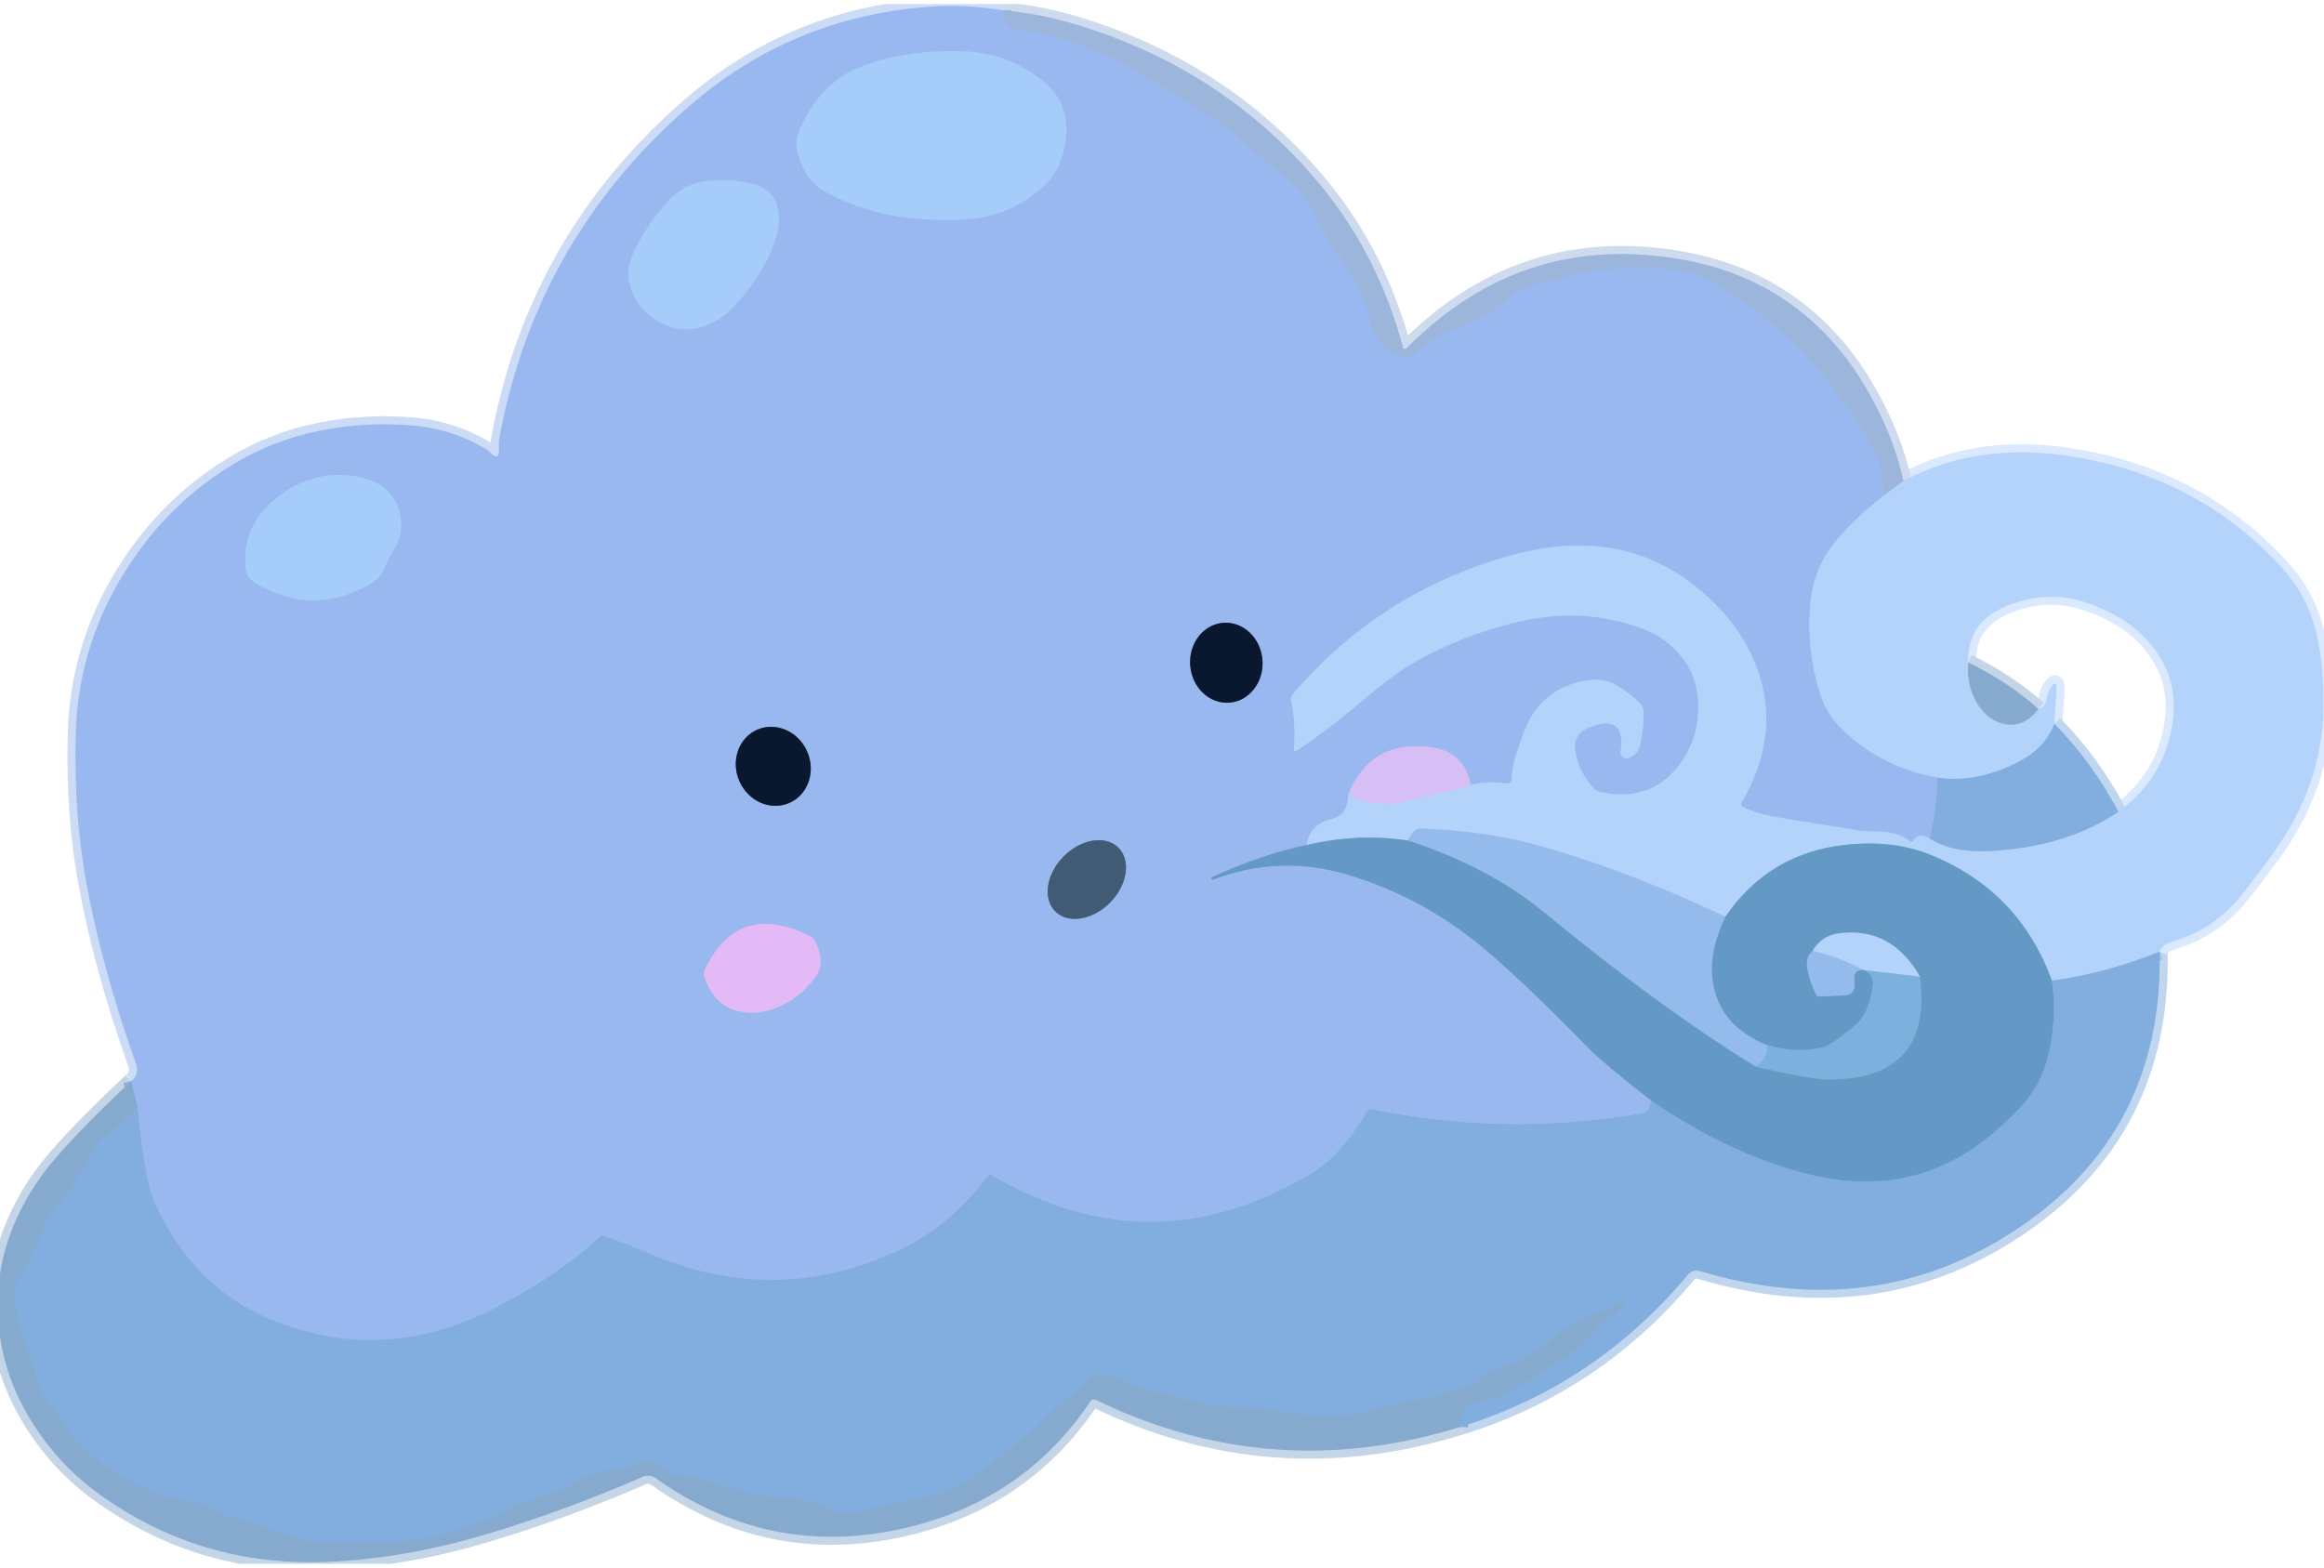 <svg width="289" height="195" viewBox="0 0 289 195" fill="none" xmlns="http://www.w3.org/2000/svg">
<g clip-path="url(#clip0_39_296)">
<path d="M16.321 134.443C10.683 139.758 6.939 143.722 5.088 146.333C0.672 152.548 -1.024 159.181 2.81804e-05 166.234C0.553 170.028 1.922 173.645 4.107 177.085C6.297 180.521 9 183.406 12.214 185.74C20.255 191.57 29.25 194.422 39.198 194.295C42.59 194.25 46.235 193.901 50.134 193.25C53.526 192.684 57.095 191.838 60.842 190.711C67.139 188.816 73.502 186.472 79.931 183.678C80.191 183.565 80.475 183.521 80.757 183.55C81.038 183.58 81.307 183.681 81.536 183.845C91.433 190.863 102.24 192.813 113.957 189.695C123.139 187.25 130.359 182.107 135.617 174.266C135.684 174.166 135.785 174.094 135.903 174.063C136.021 174.032 136.146 174.045 136.256 174.1C150.828 181.183 165.924 182.312 181.545 177.487" stroke="#C3D5E7" stroke-width="2"/>
<path d="M181.545 177.487C192.781 174.042 202.239 167.719 209.92 158.519C210.091 158.313 210.32 158.161 210.577 158.083C210.834 158.004 211.108 158.003 211.366 158.079C225.745 162.399 238.78 160.737 250.472 153.093C262.848 145.01 268.876 133.435 268.557 118.37" stroke="#C0D6EF" stroke-width="2"/>
<path d="M268.557 118.37C268.755 117.799 269.313 117.375 270.23 117.097C273.495 116.107 276.218 114.321 278.398 111.739C279.28 110.693 280.675 108.867 282.581 106.26C286.891 100.369 289.013 93.989 288.947 87.118C288.916 83.677 288.589 80.76 287.966 78.365C287.185 75.374 285.74 72.737 283.631 70.453C276.71 62.971 268.042 58.409 257.628 56.767C249.775 55.529 242.803 56.545 236.714 59.814" stroke="#DAE9FD" stroke-width="2"/>
<path d="M236.714 59.814C235.898 56.126 234.425 52.41 232.295 48.666C229.157 43.16 225.035 38.956 219.929 36.056C215.797 33.712 210.975 32.285 205.464 31.775C193.742 30.684 183.54 34.548 174.86 43.369C174.678 43.556 174.556 43.529 174.495 43.286C172.452 35.683 169.093 29.014 164.418 23.28C156.803 13.949 147.073 7.351 135.229 3.486C131.553 2.283 128.052 1.551 124.726 1.288" stroke="#CEDAED" stroke-width="2"/>
<path d="M124.726 1.288C121.578 0.752 118.409 0.611 115.22 0.864C104.05 1.748 94.257 5.822 85.841 13.087C73.069 24.121 65.149 37.936 62.082 54.532C62.026 54.835 62.011 55.189 62.036 55.593C62.122 56.81 61.823 57.091 61.139 56.434C60.824 56.131 60.561 55.916 60.348 55.79C57.625 54.214 54.811 53.276 51.906 52.978C47.875 52.564 43.857 52.754 39.852 53.547C35.892 54.33 32.203 55.772 28.786 57.874C23.082 61.37 18.471 66.096 14.952 72.052C11.428 78.019 9.583 84.481 9.415 91.437C9.263 97.975 9.689 104.022 10.693 109.579C11.991 116.723 14.052 124.268 16.876 132.215C17.206 133.145 17.021 133.888 16.321 134.443" stroke="#CCDCF7" stroke-width="2"/>
<path d="M124.726 1.288C124.802 2.778 125.492 3.589 126.795 3.721C127.779 3.817 128.296 3.87 128.346 3.88C133.949 5.113 139.128 7.262 143.884 10.329C144.482 10.718 146.513 11.986 149.976 14.133C152.029 15.411 153.936 16.881 155.695 18.544C156.44 19.246 157.731 20.327 159.566 21.787C161.259 23.136 162.497 24.644 163.277 26.311C164.16 28.206 165.217 29.997 166.449 31.684C167.975 33.77 169.177 36.024 170.054 38.444C170.064 38.474 170.188 39.085 170.426 40.278C170.619 41.232 171.182 42.167 172.115 43.081C173.098 44.036 174.115 44.466 175.164 44.37C175.385 44.35 175.617 44.235 175.819 44.044C177.446 42.533 179.314 41.414 181.424 40.687C183.746 39.883 185.809 38.661 187.614 37.019C188.481 36.226 189.556 35.683 190.839 35.39C192.603 34.98 193.511 34.768 193.562 34.753C198.206 33.404 202.962 32.992 207.829 33.518C209.771 33.725 211.492 34.261 212.993 35.124C219.817 39.03 225.438 44.261 229.854 50.819C231.705 53.567 232.767 55.222 233.041 55.782C233.908 57.586 234.273 59.564 234.136 61.716" stroke="#9BB7E5" stroke-width="2"/>
<path d="M234.136 61.716C231.499 63.828 229.491 65.763 228.112 67.521C226.348 69.759 225.347 72.3 225.108 75.144C224.789 78.954 225.194 82.642 226.325 86.208C226.883 87.977 227.806 89.48 229.093 90.717C232.343 93.855 236.278 95.853 240.897 96.712" stroke="#A7C6F5" stroke-width="2"/>
<path d="M240.897 96.712C240.922 99.278 240.605 101.804 239.946 104.29" stroke="#8DB3E7" stroke-width="2"/>
<path d="M239.946 104.29C239.069 103.724 238.412 103.795 237.976 104.502C237.952 104.542 237.92 104.577 237.882 104.605C237.845 104.632 237.803 104.652 237.758 104.663C237.714 104.674 237.669 104.675 237.625 104.667C237.581 104.659 237.54 104.641 237.505 104.616C236.521 103.913 235.434 103.532 234.242 103.471C232.28 103.375 231.271 103.322 231.215 103.312C227.854 102.762 224.49 102.213 221.123 101.668C219.348 101.38 217.876 100.935 216.704 100.334C216.661 100.311 216.623 100.28 216.592 100.242C216.561 100.204 216.538 100.16 216.525 100.113C216.511 100.065 216.508 100.016 216.514 99.966C216.52 99.917 216.535 99.87 216.56 99.826C219.531 94.774 220.352 89.77 219.024 84.814C217.838 80.383 215.196 76.488 211.099 73.129C204.635 67.834 196.741 66.528 187.417 69.211C176.754 72.277 167.853 78.011 160.714 86.413C160.639 86.5 160.585 86.605 160.558 86.719C160.53 86.834 160.529 86.954 160.555 87.072C160.97 89.058 161.087 91.041 160.905 93.021C160.869 93.435 161.024 93.524 161.368 93.286C163.914 91.569 166.355 89.72 168.692 87.739C171.734 85.163 174.034 83.427 175.59 82.533C179.555 80.26 183.784 78.565 188.276 77.448C193.929 76.044 199.286 76.301 204.346 78.221C206.343 78.979 207.986 80.204 209.274 81.896C210.476 83.468 211.112 85.314 211.183 87.436C211.295 90.75 210.283 93.584 208.148 95.939C205.847 98.475 202.772 99.324 198.923 98.485C198.67 98.43 198.443 98.307 198.269 98.129C197.017 96.835 196.226 95.297 195.896 93.514C195.623 92.033 196.221 91.01 197.691 90.445C200.738 89.272 202.021 90.296 201.539 93.514C201.521 93.633 201.534 93.756 201.577 93.869C201.62 93.982 201.692 94.082 201.786 94.16C201.88 94.238 201.993 94.29 202.114 94.312C202.234 94.334 202.359 94.326 202.475 94.287C203.301 93.999 203.801 93.438 203.973 92.604C204.252 91.286 204.391 89.939 204.391 88.565C204.391 88.355 204.349 88.147 204.266 87.954C204.184 87.761 204.064 87.588 203.912 87.444C202.944 86.509 201.955 85.759 200.946 85.193C199.882 84.597 198.708 84.402 197.425 84.609C193.323 85.276 190.621 87.608 189.318 91.604C189.252 91.801 188.991 92.556 188.534 93.87C188.19 94.87 188.01 95.878 187.995 96.894C187.994 96.971 187.977 97.047 187.945 97.117C187.913 97.187 187.866 97.25 187.808 97.3C187.75 97.351 187.681 97.389 187.607 97.412C187.533 97.434 187.455 97.441 187.378 97.432C185.533 97.214 184.042 97.29 182.907 97.659" stroke="#A7C6F5" stroke-width="2"/>
<path d="M182.907 97.659C182.354 94.875 180.706 93.301 177.963 92.938C172.934 92.276 169.501 94.239 167.666 98.826" stroke="#B8BCF3" stroke-width="2"/>
<path d="M167.666 98.826C167.661 100.498 166.974 101.509 165.605 101.857C163.759 102.327 162.717 103.411 162.479 105.108" stroke="#A7C6F5" stroke-width="2"/>
<path d="M162.479 105.108C158.844 105.856 154.99 107.157 150.919 109.011C150.706 109.107 150.607 109.198 150.622 109.284C150.626 109.309 150.639 109.33 150.661 109.348C150.682 109.365 150.711 109.377 150.746 109.384C150.781 109.39 150.821 109.391 150.862 109.385C150.904 109.38 150.947 109.368 150.987 109.352C156.483 107.281 162.058 107.104 167.711 108.822C173.476 110.57 178.716 113.316 183.431 117.059C186.747 119.696 191.374 124.054 197.311 130.131C198.67 131.526 201.357 133.784 205.373 136.906" stroke="#7EA9DA" stroke-width="2"/>
<path d="M205.373 136.906C205.302 137.376 205.122 137.79 204.833 138.149C204.695 138.32 204.473 138.441 204.209 138.49C192.963 140.435 181.756 140.266 170.586 137.982C170.478 137.958 170.365 137.97 170.263 138.015C170.162 138.06 170.078 138.136 170.023 138.232C167.904 141.87 165.592 144.444 163.087 145.955C149.864 153.907 136.618 153.987 123.35 146.197C123.258 146.143 123.15 146.124 123.048 146.143C122.945 146.163 122.855 146.22 122.795 146.303C119.732 150.466 115.988 153.571 111.562 155.617C101.376 160.32 91.038 160.391 80.547 155.829C78.773 155.056 76.968 154.361 75.132 153.745C75.025 153.708 74.909 153.702 74.796 153.728C74.684 153.753 74.579 153.809 74.494 153.889C71.462 156.824 67.291 159.689 61.983 162.482C52.385 167.535 42.83 168.025 33.319 163.953C26.885 161.194 22.131 156.268 19.059 149.175C18.339 147.508 17.68 143.671 17.081 137.664" stroke="#8DB3E7" stroke-width="2"/>
<path d="M17.081 137.664L16.321 134.443" stroke="#90B1DF" stroke-width="2"/>
<path d="M268.557 118.37C264.1 120.164 259.634 121.363 255.157 121.97" stroke="#9BC0ED" stroke-width="2"/>
<path d="M255.157 121.97C252.485 114.588 247.508 109.392 240.227 106.381C237.074 105.073 233.494 104.638 229.489 105.078C223.136 105.77 218.162 108.748 214.567 114.012" stroke="#8CB6E0" stroke-width="2"/>
<path d="M214.567 114.013C206.009 109.986 197.975 106.96 190.466 104.934C186.522 103.873 181.926 103.247 176.678 103.055C176.414 103.045 176.169 103.123 175.993 103.274C175.623 103.608 175.329 104.03 175.111 104.54" stroke="#A5C7F4" stroke-width="2"/>
<path d="M175.111 104.54C170.949 103.909 166.738 104.098 162.479 105.108" stroke="#8CB6E0" stroke-width="2"/>
<path d="M167.666 98.826C169.917 99.993 172.224 100.281 174.586 99.69C176.544 99.195 177.55 98.942 177.606 98.932C179.396 98.594 181.162 98.169 182.907 97.659" stroke="#C6C9F9" stroke-width="2"/>
<path d="M239.946 104.29C241.868 105.492 244.403 106.008 247.551 105.836C253.823 105.492 259.119 103.866 263.439 100.956" stroke="#9BC0ED" stroke-width="2"/>
<path d="M263.439 100.955C267.201 98.217 269.434 94.6 270.139 90.103C270.646 86.88 270.073 83.993 268.42 81.442C267.244 79.633 265.733 78.16 263.887 77.024C262.037 75.887 260.136 75.079 258.183 74.599C255.349 73.901 252.454 74.162 249.498 75.379C246.253 76.718 244.671 79.052 244.753 82.381" stroke="#DAE9FD" stroke-width="2"/>
<path d="M244.753 82.381C244.606 84.453 245.044 86.246 246.068 87.762C246.93 89.04 248.013 89.803 249.316 90.05C250.913 90.349 252.302 89.722 253.483 88.171" stroke="#9DBFE5" stroke-width="2"/>
<path d="M253.483 88.171C253.762 88.096 253.99 87.964 254.168 87.777C254.3 87.636 254.396 87.403 254.457 87.08C254.568 86.459 254.733 85.974 254.951 85.625C255.545 84.691 255.806 84.771 255.735 85.868L255.468 90.005" stroke="#DAE9FD" stroke-width="2"/>
<path d="M255.468 90.005C254.718 92.041 253.205 93.64 250.928 94.802C247.485 96.56 244.142 97.197 240.897 96.712" stroke="#9BC0ED" stroke-width="2"/>
<path d="M218.294 132.655C222.867 133.721 225.902 134.254 227.397 134.254C236.052 134.259 239.837 130.003 238.752 121.485" stroke="#70A5D1" stroke-width="2"/>
<path d="M238.752 121.485C236.369 117.281 232.967 115.488 228.546 116.104C227.217 116.291 226.173 117.011 225.412 118.264" stroke="#8CB6E0" stroke-width="2"/>
<path d="M225.412 118.264C224.809 118.795 224.583 119.515 224.736 120.424C224.883 121.313 225.23 122.384 225.777 123.637C225.818 123.73 225.891 123.809 225.986 123.862C226.082 123.915 226.195 123.939 226.31 123.933L229.443 123.789C230.361 123.743 230.741 123.112 230.584 121.894C230.478 121.086 230.81 120.649 231.58 120.583" stroke="#7CAAD8" stroke-width="2"/>
<path d="M231.58 120.583L231.77 120.644" stroke="#8CB6E0" stroke-width="2"/>
<path d="M231.77 120.644C232.627 121.012 233.008 121.634 232.911 122.508C232.805 123.478 232.554 124.46 232.158 125.456C231.819 126.315 231.225 127.093 230.379 127.79C228.538 129.305 227.291 130.134 226.637 130.275C224.269 130.791 221.924 130.674 219.602 129.927" stroke="#70A5D1" stroke-width="2"/>
<path d="M255.157 121.97C255.557 124.455 255.494 127.161 254.966 130.086C254.546 132.43 253.707 134.484 252.449 136.247C251.516 137.55 249.995 139.101 247.886 140.9C241.411 146.417 233.9 148.165 225.352 146.144C218.73 144.578 212.07 141.499 205.373 136.906" stroke="#72A3D2" stroke-width="2"/>
<path d="M181.545 177.487C181.586 175.689 182.405 174.633 184.002 174.319C185.416 174.047 186.296 173.827 186.641 173.66C188.015 173.008 189.331 172.256 190.588 171.402C190.907 171.185 192.177 170.374 194.398 168.969C195.858 168.045 197.098 166.956 198.117 165.703C198.908 164.733 199.75 164.006 200.642 163.521C200.845 163.415 201.015 163.293 201.152 163.157C202.896 161.469 202.721 161.237 200.627 162.46C200.439 162.571 200.252 162.664 200.064 162.74C196.652 164.15 194.687 165.089 194.17 165.559C192.791 166.827 191.305 167.949 189.713 168.924C189.272 169.202 188.352 169.548 186.953 169.962C185.979 170.255 185.089 170.745 184.283 171.432C183.903 171.761 182.881 172.235 181.218 172.857C180.29 173.2 179.205 173.493 177.963 173.736C175.6 174.196 173.253 174.729 170.921 175.335C167.534 176.219 164.114 176.355 160.661 175.744C158.577 175.375 155.87 175.1 152.539 174.918C150.84 174.822 149.187 174.554 147.58 174.115C145.958 173.675 144.33 173.256 142.698 172.857C142.074 172.705 141.075 172.329 139.701 171.728C138.702 171.298 137.653 171.023 136.553 170.902C136.438 170.89 136.321 170.903 136.209 170.941C136.098 170.979 135.995 171.04 135.906 171.121C134.943 172.036 133.962 172.925 132.963 173.789C132.943 173.804 132.461 174.145 131.518 174.812C130.889 175.262 130.195 175.936 129.434 176.835C128.445 178.002 125.467 180.402 120.498 184.035C118.982 185.141 117.111 185.896 114.885 186.3C112.279 186.77 110.659 187.086 110.025 187.248C108.413 187.647 106.786 187.98 105.143 188.248C105.035 188.267 104.855 188.242 104.621 188.175C104.388 188.109 104.109 188.003 103.812 187.869C101.601 186.874 99.31 186.308 96.937 186.172C95.04 186.061 93.57 185.851 92.526 185.543C90.538 184.967 88.558 184.36 86.586 183.724C86.236 183.608 85.795 183.56 85.263 183.58C84.791 183.6 84.332 183.552 83.886 183.436C83.638 183.375 83.077 183.032 82.205 182.405C81.095 181.617 79.832 181.653 78.418 182.511C78.032 182.748 77.581 182.862 77.125 182.837C75.3 182.741 73.769 183.055 72.531 183.777C71.005 184.676 70.225 185.133 70.189 185.149C68.45 185.866 66.66 186.429 64.82 186.839C64.617 186.884 64.406 187.003 64.188 187.195C63.758 187.569 63.022 187.983 61.983 188.438C56.482 190.847 51.092 191.971 45.814 191.81C45.632 191.805 44.116 191.827 41.266 191.878C39.705 191.903 38.184 191.673 36.703 191.188C34.082 190.324 32.741 189.885 32.68 189.87C29.846 189.137 27.937 188.485 26.953 187.915C25.883 187.298 24.187 186.778 21.865 186.354C19.072 185.843 15.804 184.232 12.062 181.519C10.328 180.256 8.929 178.717 7.864 176.904C7.58 176.419 7.004 175.643 6.137 174.577C5.524 173.824 5.078 172.935 4.799 171.91C4.322 170.141 3.562 167.994 2.517 165.468C2.046 164.326 1.851 162.528 1.932 160.073C1.942 159.824 2.018 159.581 2.152 159.368C3.278 157.584 4.208 155.713 4.943 153.752C5.41 152.505 6.023 151.396 6.784 150.426C8.523 148.218 10.057 145.874 11.385 143.393C11.877 142.479 12.551 141.691 13.408 141.029C14.721 140.003 15.946 138.882 17.081 137.664" stroke="#84ACD7" stroke-width="2"/>
<path d="M236.714 59.814L234.136 61.716" stroke="#A8C4EB" stroke-width="2"/>
<path d="M214.567 114.013C213.264 116.761 212.724 119.277 212.947 121.561C213.323 125.43 215.541 128.219 219.602 129.927" stroke="#7CAAD8" stroke-width="2"/>
<path d="M219.602 129.927C219.972 130.861 219.536 131.771 218.294 132.655" stroke="#89B6E5" stroke-width="2"/>
<path d="M218.294 132.655C210.349 127.759 201.58 121.361 191.987 113.459C187.434 109.711 181.809 106.738 175.111 104.54" stroke="#7CAAD8" stroke-width="2"/>
<path d="M263.439 100.955C261.243 96.833 258.587 93.183 255.468 90.005" stroke="#C0D6EF" stroke-width="2"/>
<path d="M253.483 88.171C250.994 85.938 248.084 84.008 244.753 82.381" stroke="#C3D5E7" stroke-width="2"/>
<path d="M238.752 121.485L231.77 120.644" stroke="#99C2EC" stroke-width="2"/>
<path d="M231.58 120.583C229.643 119.547 227.588 118.774 225.412 118.264" stroke="#A5C7F4" stroke-width="2"/>
<path d="M126.825 8.192C124.671 7.045 122.196 6.439 119.403 6.373C114.87 6.272 110.819 6.891 107.249 8.23C103.563 9.619 100.886 12.453 99.218 16.732C99.025 17.223 98.972 17.758 99.066 18.278C99.264 19.41 99.659 20.504 100.253 21.559C100.78 22.499 101.591 23.27 102.686 23.871C105.901 25.624 109.31 26.692 112.915 27.076C116.277 27.43 119.078 27.458 121.319 27.16C124.26 26.766 126.899 25.596 129.236 23.651C130.271 22.797 131.029 21.875 131.51 20.885C132.027 19.819 132.365 18.645 132.522 17.361C132.801 15.078 132.357 13.163 131.191 11.617C130.258 10.389 128.803 9.248 126.825 8.192Z" stroke="#A0C2F4" stroke-width="2"/>
<path d="M93.514 22.848C91.598 22.393 89.638 22.295 87.635 22.552C85.876 22.775 84.312 23.649 82.943 25.174C81.026 27.317 79.584 29.537 78.616 31.836C78.073 33.119 77.99 34.354 78.365 35.541C79.08 37.845 80.517 39.454 82.677 40.369C84.259 41.045 85.818 41.136 87.354 40.641C88.875 40.156 90.257 39.232 91.499 37.868C93.902 35.241 95.55 32.525 96.442 29.721C97.031 27.877 97.005 26.271 96.366 24.902C95.88 23.866 94.929 23.181 93.514 22.848Z" stroke="#A0C2F4" stroke-width="2"/>
<path d="M44.597 59.314C40.972 58.596 37.621 59.43 34.543 61.815C31.511 64.159 30.185 67.129 30.566 70.727C30.601 71.071 30.716 71.402 30.902 71.695C31.088 71.988 31.34 72.235 31.638 72.416C36.444 75.362 41.276 75.415 46.134 72.576C46.909 72.121 47.469 71.479 47.814 70.651C48.093 69.969 48.473 69.226 48.955 68.423C49.477 67.564 49.774 66.809 49.845 66.157C50.048 64.318 49.617 62.752 48.552 61.458C47.655 60.377 46.336 59.662 44.597 59.314Z" stroke="#A0C2F4" stroke-width="2"/>
<path d="M152.884 87.391C153.474 87.346 154.047 87.173 154.573 86.882C155.098 86.591 155.565 86.187 155.946 85.694C156.327 85.201 156.616 84.629 156.795 84.009C156.974 83.389 157.04 82.735 156.99 82.083C156.888 80.766 156.318 79.54 155.404 78.674C154.49 77.807 153.308 77.372 152.117 77.463C151.528 77.508 150.954 77.681 150.429 77.973C149.903 78.264 149.437 78.668 149.055 79.16C148.674 79.653 148.386 80.226 148.207 80.846C148.028 81.465 147.961 82.12 148.012 82.771C148.113 84.088 148.684 85.314 149.598 86.181C150.511 87.047 151.694 87.483 152.884 87.391Z" stroke="#52688F" stroke-width="2"/>
<path d="M98.11 99.886C99.234 99.411 100.106 98.473 100.534 97.279C100.963 96.085 100.913 94.732 100.396 93.518C100.14 92.917 99.777 92.369 99.328 91.903C98.879 91.438 98.352 91.066 97.778 90.807C97.203 90.549 96.593 90.409 95.981 90.396C95.369 90.384 94.768 90.498 94.212 90.734C93.088 91.209 92.216 92.147 91.788 93.341C91.359 94.535 91.409 95.888 91.925 97.101C92.181 97.702 92.545 98.251 92.994 98.716C93.443 99.181 93.97 99.554 94.544 99.812C95.119 100.071 95.729 100.21 96.341 100.223C96.953 100.236 97.554 100.121 98.11 99.886Z" stroke="#52688F" stroke-width="2"/>
<path d="M131.256 113.383C132.031 114.134 133.185 114.434 134.464 114.216C135.743 113.998 137.042 113.281 138.076 112.222C139.109 111.163 139.792 109.849 139.975 108.569C140.158 107.289 139.825 106.148 139.05 105.397C138.275 104.646 137.121 104.346 135.842 104.564C134.563 104.782 133.264 105.499 132.231 106.558C131.197 107.617 130.514 108.931 130.331 110.211C130.148 111.491 130.481 112.632 131.256 113.383Z" stroke="#6E8AB2" stroke-width="2"/>
<path d="M101.006 116.589C94.891 113.391 90.429 114.745 87.62 120.651C87.513 120.871 87.494 121.123 87.567 121.356C88.368 123.948 89.927 125.443 92.244 125.842C93.882 126.12 95.56 125.842 97.279 125.009C98.881 124.236 100.235 123.099 101.34 121.598C102.025 120.669 102.215 119.646 101.911 118.529C101.775 118.027 101.615 117.572 101.453 117.225C101.291 116.878 101.135 116.656 101.006 116.589Z" stroke="#BEB9F2" stroke-width="2"/>
<path d="M124.726 1.288C124.802 2.778 125.492 3.589 126.795 3.721C127.779 3.817 128.296 3.87 128.346 3.88C133.949 5.112 139.128 7.262 143.884 10.329C144.482 10.718 146.513 11.986 149.976 14.133C152.029 15.411 153.936 16.881 155.695 18.543C156.44 19.246 157.731 20.327 159.566 21.787C161.259 23.136 162.497 24.644 163.277 26.311C164.16 28.206 165.217 29.997 166.449 31.684C167.975 33.77 169.177 36.024 170.054 38.444C170.064 38.474 170.188 39.085 170.426 40.278C170.619 41.232 171.182 42.167 172.115 43.081C173.098 44.036 174.115 44.466 175.164 44.37C175.385 44.35 175.617 44.235 175.818 44.044C177.446 42.533 179.314 41.414 181.424 40.687C183.746 39.883 185.809 38.661 187.614 37.019C188.481 36.226 189.556 35.683 190.839 35.39C192.603 34.98 193.511 34.768 193.562 34.753C198.206 33.404 202.962 32.992 207.829 33.518C209.771 33.725 211.492 34.26 212.993 35.124C219.817 39.03 225.438 44.261 229.854 50.819C231.704 53.567 232.767 55.221 233.04 55.782C233.907 57.586 234.273 59.564 234.136 61.716C231.499 63.828 229.491 65.763 228.112 67.521C226.348 69.759 225.346 72.3 225.108 75.144C224.789 78.954 225.194 82.642 226.325 86.209C226.883 87.977 227.806 89.48 229.093 90.718C232.343 93.855 236.278 95.853 240.897 96.712C240.922 99.278 240.605 101.804 239.946 104.29C239.069 103.724 238.412 103.795 237.976 104.502C237.952 104.542 237.92 104.577 237.882 104.605C237.845 104.632 237.803 104.652 237.758 104.663C237.714 104.674 237.669 104.675 237.625 104.667C237.581 104.659 237.54 104.641 237.505 104.616C236.521 103.913 235.434 103.532 234.242 103.471C232.28 103.375 231.271 103.322 231.215 103.312C227.854 102.762 224.49 102.213 221.123 101.668C219.348 101.38 217.876 100.935 216.704 100.334C216.661 100.311 216.623 100.28 216.592 100.242C216.561 100.204 216.538 100.16 216.525 100.113C216.511 100.066 216.508 100.016 216.514 99.967C216.52 99.917 216.535 99.87 216.56 99.826C219.531 94.774 220.352 89.77 219.024 84.814C217.838 80.383 215.196 76.488 211.099 73.129C204.635 67.834 196.741 66.528 187.416 69.211C176.754 72.277 167.853 78.011 160.714 86.413C160.639 86.5 160.585 86.605 160.558 86.719C160.53 86.834 160.529 86.955 160.555 87.072C160.97 89.058 161.087 91.041 160.905 93.021C160.869 93.436 161.024 93.524 161.368 93.286C163.914 91.569 166.355 89.72 168.692 87.739C171.734 85.163 174.034 83.427 175.59 82.533C179.555 80.26 183.784 78.565 188.276 77.448C193.929 76.044 199.286 76.301 204.346 78.221C206.343 78.979 207.986 80.204 209.274 81.897C210.476 83.468 211.112 85.314 211.183 87.436C211.294 90.75 210.283 93.585 208.148 95.939C205.847 98.475 202.771 99.324 198.923 98.485C198.67 98.431 198.443 98.307 198.269 98.129C197.017 96.835 196.226 95.297 195.896 93.514C195.623 92.034 196.221 91.01 197.691 90.445C200.738 89.273 202.021 90.296 201.539 93.514C201.521 93.633 201.534 93.756 201.577 93.869C201.62 93.982 201.692 94.082 201.786 94.16C201.88 94.238 201.993 94.29 202.114 94.312C202.234 94.335 202.359 94.326 202.475 94.287C203.301 93.999 203.801 93.438 203.973 92.604C204.252 91.286 204.391 89.939 204.391 88.565C204.391 88.355 204.349 88.147 204.266 87.954C204.184 87.761 204.064 87.588 203.912 87.444C202.944 86.509 201.955 85.759 200.946 85.193C199.882 84.597 198.708 84.402 197.425 84.609C193.323 85.276 190.621 87.608 189.318 91.604C189.252 91.801 188.991 92.556 188.534 93.87C188.19 94.87 188.01 95.878 187.994 96.894C187.994 96.971 187.977 97.047 187.945 97.117C187.913 97.187 187.866 97.25 187.808 97.301C187.75 97.352 187.681 97.389 187.607 97.412C187.533 97.435 187.455 97.441 187.378 97.432C185.533 97.214 184.042 97.29 182.907 97.659C182.354 94.875 180.706 93.302 177.963 92.938C172.934 92.276 169.501 94.239 167.666 98.826C167.661 100.498 166.974 101.509 165.605 101.857C163.759 102.327 162.717 103.411 162.479 105.108C158.844 105.856 154.99 107.157 150.919 109.011C150.706 109.107 150.607 109.198 150.622 109.284C150.626 109.308 150.639 109.33 150.661 109.347C150.682 109.365 150.711 109.377 150.746 109.383C150.781 109.39 150.821 109.391 150.862 109.385C150.904 109.38 150.947 109.368 150.987 109.352C156.483 107.281 162.058 107.104 167.711 108.822C173.476 110.57 178.716 113.315 183.431 117.059C186.747 119.696 191.374 124.054 197.311 130.131C198.67 131.526 201.357 133.784 205.373 136.906C205.302 137.376 205.122 137.79 204.833 138.149C204.695 138.32 204.473 138.441 204.209 138.49C192.963 140.435 181.756 140.266 170.586 137.982C170.478 137.958 170.365 137.97 170.263 138.015C170.162 138.06 170.078 138.136 170.023 138.232C167.904 141.87 165.592 144.444 163.087 145.954C149.864 153.906 136.618 153.987 123.35 146.197C123.258 146.143 123.15 146.124 123.048 146.143C122.945 146.163 122.854 146.22 122.795 146.303C119.732 150.466 115.988 153.57 111.562 155.617C101.376 160.32 91.037 160.391 80.547 155.829C78.773 155.056 76.968 154.361 75.132 153.745C75.025 153.708 74.909 153.702 74.796 153.728C74.683 153.753 74.579 153.809 74.493 153.889C71.462 156.824 67.291 159.688 61.983 162.482C52.385 167.534 42.83 168.024 33.319 163.952C26.885 161.194 22.131 156.268 19.059 149.175C18.339 147.508 17.68 143.671 17.081 137.664L16.321 134.443C17.021 133.888 17.206 133.145 16.876 132.215C14.052 124.268 11.991 116.723 10.693 109.579C9.689 104.022 9.263 97.975 9.415 91.437C9.583 84.481 11.428 78.019 14.952 72.052C18.471 66.096 23.082 61.37 28.786 57.874C32.203 55.772 35.892 54.33 39.852 53.547C43.857 52.754 47.875 52.564 51.906 52.978C54.811 53.276 57.625 54.214 60.348 55.79C60.561 55.916 60.824 56.131 61.139 56.434C61.823 57.091 62.122 56.81 62.036 55.593C62.011 55.189 62.026 54.835 62.082 54.532C65.149 37.936 73.069 24.121 85.841 13.087C94.257 5.822 104.05 1.748 115.22 0.864C118.409 0.611 121.578 0.752 124.726 1.288ZM126.825 8.192C124.671 7.045 122.196 6.439 119.403 6.373C114.87 6.272 110.819 6.891 107.249 8.23C103.563 9.619 100.886 12.453 99.218 16.732C99.025 17.223 98.972 17.758 99.066 18.278C99.264 19.41 99.659 20.504 100.253 21.559C100.78 22.499 101.591 23.27 102.686 23.871C105.901 25.624 109.31 26.692 112.915 27.076C116.277 27.43 119.078 27.458 121.319 27.16C124.26 26.766 126.899 25.596 129.236 23.651C130.271 22.797 131.029 21.875 131.51 20.885C132.027 19.819 132.365 18.644 132.522 17.361C132.801 15.078 132.357 13.163 131.191 11.617C130.258 10.389 128.803 9.248 126.825 8.192ZM93.514 22.848C91.598 22.393 89.638 22.295 87.635 22.552C85.876 22.774 84.312 23.648 82.943 25.174C81.026 27.316 79.584 29.537 78.616 31.835C78.073 33.119 77.989 34.354 78.365 35.541C79.079 37.845 80.517 39.454 82.677 40.368C84.259 41.045 85.818 41.136 87.354 40.641C88.875 40.156 90.257 39.232 91.499 37.868C93.902 35.24 95.55 32.525 96.442 29.721C97.031 27.877 97.005 26.271 96.366 24.901C95.879 23.866 94.929 23.181 93.514 22.848ZM44.597 59.314C40.972 58.596 37.621 59.43 34.543 61.815C31.511 64.159 30.185 67.129 30.566 70.726C30.601 71.07 30.716 71.402 30.902 71.695C31.088 71.988 31.34 72.235 31.638 72.416C36.444 75.362 41.276 75.415 46.133 72.575C46.909 72.121 47.469 71.479 47.814 70.651C48.093 69.969 48.473 69.226 48.955 68.423C49.477 67.564 49.774 66.808 49.845 66.157C50.048 64.318 49.617 62.752 48.552 61.458C47.655 60.377 46.336 59.662 44.597 59.314ZM152.884 87.391C153.474 87.346 154.047 87.173 154.573 86.882C155.098 86.59 155.565 86.187 155.946 85.694C156.327 85.201 156.616 84.628 156.795 84.009C156.974 83.389 157.04 82.735 156.99 82.083C156.888 80.766 156.318 79.54 155.404 78.673C154.49 77.807 153.308 77.372 152.117 77.463C151.528 77.508 150.954 77.681 150.429 77.972C149.903 78.264 149.437 78.667 149.055 79.16C148.674 79.653 148.386 80.226 148.207 80.845C148.028 81.465 147.961 82.119 148.012 82.771C148.113 84.088 148.684 85.314 149.598 86.18C150.511 87.047 151.693 87.482 152.884 87.391ZM98.11 99.886C99.234 99.411 100.106 98.473 100.534 97.279C100.963 96.085 100.913 94.732 100.396 93.518C100.14 92.918 99.777 92.369 99.328 91.904C98.879 91.438 98.352 91.066 97.777 90.807C97.203 90.549 96.593 90.409 95.981 90.397C95.369 90.384 94.768 90.499 94.212 90.734C93.088 91.209 92.216 92.147 91.788 93.341C91.359 94.535 91.409 95.888 91.925 97.101C92.181 97.702 92.544 98.251 92.994 98.716C93.443 99.181 93.97 99.554 94.544 99.812C95.119 100.071 95.729 100.21 96.341 100.223C96.953 100.236 97.554 100.121 98.11 99.886ZM131.256 113.383C132.031 114.134 133.185 114.434 134.464 114.216C135.743 113.998 137.042 113.281 138.076 112.222C139.109 111.163 139.792 109.849 139.975 108.569C140.158 107.289 139.825 106.148 139.05 105.397C138.275 104.646 137.121 104.346 135.842 104.564C134.563 104.782 133.264 105.499 132.231 106.558C131.197 107.617 130.514 108.931 130.331 110.211C130.148 111.491 130.481 112.632 131.256 113.383ZM101.005 116.589C94.891 113.391 90.429 114.745 87.62 120.651C87.513 120.871 87.494 121.123 87.567 121.356C88.368 123.948 89.927 125.443 92.244 125.842C93.882 126.12 95.56 125.842 97.279 125.008C98.881 124.236 100.235 123.099 101.34 121.598C102.025 120.669 102.215 119.646 101.911 118.529C101.774 118.027 101.615 117.571 101.453 117.225C101.291 116.878 101.135 116.656 101.005 116.589Z" fill="#99B8EF"/>
<path d="M124.726 1.288C128.052 1.551 131.553 2.283 135.229 3.486C147.073 7.351 156.803 13.949 164.418 23.28C169.093 29.014 172.452 35.683 174.495 43.286C174.556 43.529 174.678 43.556 174.86 43.369C183.54 34.548 193.742 30.684 205.464 31.775C210.975 32.285 215.797 33.712 219.929 36.056C225.035 38.956 229.157 43.16 232.295 48.666C234.425 52.41 235.898 56.126 236.714 59.814L234.136 61.716C234.273 59.564 233.907 57.586 233.04 55.782C232.767 55.222 231.704 53.567 229.854 50.819C225.438 44.261 219.817 39.03 212.993 35.124C211.492 34.261 209.771 33.725 207.829 33.518C202.962 32.992 198.206 33.404 193.562 34.753C193.511 34.768 192.603 34.98 190.839 35.39C189.556 35.683 188.481 36.226 187.614 37.019C185.809 38.661 183.746 39.883 181.424 40.687C179.314 41.414 177.446 42.533 175.818 44.044C175.617 44.235 175.385 44.35 175.164 44.37C174.115 44.466 173.098 44.036 172.115 43.081C171.182 42.167 170.619 41.232 170.426 40.278C170.188 39.085 170.064 38.474 170.054 38.444C169.177 36.024 167.975 33.77 166.449 31.684C165.217 29.997 164.16 28.206 163.277 26.311C162.497 24.644 161.259 23.136 159.566 21.787C157.731 20.327 156.44 19.246 155.695 18.544C153.936 16.881 152.029 15.411 149.976 14.133C146.513 11.986 144.482 10.718 143.884 10.329C139.128 7.262 133.949 5.113 128.346 3.88C128.296 3.87 127.779 3.817 126.795 3.721C125.492 3.589 124.802 2.778 124.726 1.288Z" fill="#9CB5DB"/>
<path d="M131.191 11.617C132.357 13.163 132.801 15.078 132.522 17.361C132.365 18.645 132.027 19.819 131.51 20.885C131.029 21.875 130.271 22.797 129.236 23.651C126.899 25.596 124.26 26.766 121.319 27.16C119.078 27.458 116.277 27.43 112.915 27.076C109.31 26.692 105.901 25.624 102.686 23.871C101.591 23.27 100.78 22.499 100.253 21.559C99.659 20.504 99.264 19.41 99.066 18.278C98.972 17.758 99.025 17.223 99.218 16.732C100.886 12.453 103.563 9.619 107.249 8.23C110.819 6.891 114.87 6.272 119.403 6.373C122.196 6.439 124.671 7.045 126.825 8.192C128.803 9.248 130.258 10.389 131.191 11.617Z" fill="#A6CCF9"/>
<path d="M96.366 24.902C97.005 26.271 97.031 27.877 96.442 29.721C95.55 32.525 93.902 35.241 91.499 37.868C90.257 39.232 88.875 40.156 87.354 40.641C85.818 41.136 84.259 41.045 82.677 40.369C80.517 39.454 79.079 37.845 78.365 35.541C77.989 34.354 78.073 33.119 78.616 31.836C79.584 29.537 81.026 27.317 82.943 25.174C84.312 23.649 85.876 22.775 87.635 22.552C89.638 22.295 91.598 22.393 93.514 22.848C94.929 23.181 95.879 23.866 96.366 24.902Z" fill="#A6CCF9"/>
<path d="M268.557 118.37C264.1 120.164 259.634 121.364 255.157 121.97C252.485 114.589 247.508 109.393 240.227 106.382C237.074 105.073 233.494 104.639 229.489 105.078C223.136 105.77 218.162 108.749 214.567 114.013C206.009 109.986 197.975 106.96 190.466 104.934C186.522 103.873 181.925 103.247 176.678 103.055C176.414 103.045 176.169 103.124 175.993 103.275C175.623 103.608 175.329 104.03 175.111 104.54C170.949 103.909 166.738 104.098 162.479 105.109C162.717 103.411 163.759 102.327 165.605 101.858C166.974 101.509 167.661 100.499 167.666 98.826C169.917 99.993 172.224 100.281 174.586 99.69C176.543 99.195 177.55 98.943 177.606 98.932C179.395 98.594 181.162 98.17 182.907 97.659C184.042 97.29 185.533 97.215 187.378 97.432C187.455 97.442 187.533 97.435 187.607 97.412C187.681 97.39 187.75 97.352 187.808 97.301C187.866 97.25 187.913 97.188 187.945 97.117C187.977 97.047 187.994 96.971 187.994 96.894C188.01 95.879 188.19 94.871 188.534 93.87C188.991 92.557 189.252 91.801 189.318 91.604C190.621 87.608 193.323 85.277 197.425 84.61C198.708 84.403 199.882 84.597 200.946 85.193C201.955 85.759 202.944 86.509 203.912 87.444C204.064 87.588 204.184 87.761 204.266 87.954C204.349 88.147 204.391 88.355 204.391 88.566C204.391 89.94 204.252 91.286 203.973 92.605C203.801 93.438 203.301 93.999 202.475 94.287C202.359 94.326 202.234 94.335 202.114 94.313C201.993 94.29 201.88 94.238 201.786 94.16C201.692 94.083 201.62 93.982 201.577 93.869C201.534 93.756 201.521 93.634 201.539 93.514C202.021 90.296 200.738 89.273 197.691 90.445C196.221 91.011 195.623 92.034 195.896 93.514C196.226 95.297 197.017 96.836 198.269 98.129C198.443 98.307 198.67 98.431 198.923 98.485C202.772 99.324 205.847 98.475 208.148 95.939C210.283 93.585 211.294 90.751 211.183 87.436C211.112 85.315 210.476 83.468 209.274 81.897C207.986 80.204 206.343 78.979 204.346 78.221C199.286 76.302 193.929 76.044 188.276 77.448C183.784 78.565 179.555 80.26 175.59 82.533C174.034 83.428 171.734 85.163 168.692 87.74C166.355 89.72 163.914 91.569 161.368 93.287C161.024 93.524 160.869 93.436 160.905 93.022C161.087 91.041 160.97 89.058 160.555 87.073C160.529 86.955 160.53 86.834 160.558 86.72C160.585 86.605 160.639 86.5 160.714 86.413C167.853 78.012 176.754 72.278 187.416 69.211C196.741 66.528 204.635 67.834 211.099 73.129C215.196 76.489 217.838 80.384 219.024 84.814C220.352 89.77 219.531 94.775 216.56 99.827C216.535 99.87 216.52 99.918 216.514 99.967C216.508 100.016 216.511 100.066 216.525 100.113C216.538 100.161 216.561 100.205 216.592 100.243C216.623 100.281 216.661 100.312 216.704 100.334C217.876 100.936 219.348 101.38 221.123 101.668C224.49 102.214 227.854 102.762 231.215 103.313C231.271 103.323 232.28 103.376 234.242 103.472C235.434 103.532 236.521 103.914 237.505 104.616C237.54 104.642 237.581 104.659 237.625 104.667C237.669 104.675 237.714 104.674 237.758 104.663C237.803 104.653 237.845 104.633 237.882 104.605C237.92 104.577 237.952 104.542 237.976 104.502C238.412 103.795 239.069 103.724 239.946 104.29C241.868 105.493 244.403 106.008 247.551 105.836C253.823 105.493 259.119 103.866 263.439 100.956C267.201 98.218 269.434 94.6 270.139 90.104C270.646 86.881 270.073 83.993 268.42 81.442C267.244 79.633 265.733 78.161 263.887 77.024C262.037 75.887 260.135 75.079 258.183 74.599C255.349 73.902 252.454 74.162 249.498 75.38C246.253 76.718 244.671 79.052 244.753 82.382C244.606 84.453 245.044 86.247 246.068 87.762C246.93 89.04 248.013 89.803 249.316 90.051C250.913 90.349 252.302 89.722 253.483 88.171C253.762 88.096 253.99 87.964 254.168 87.777C254.3 87.636 254.396 87.404 254.457 87.08C254.568 86.459 254.733 85.974 254.951 85.625C255.544 84.691 255.806 84.772 255.735 85.868L255.468 90.005C254.718 92.041 253.205 93.64 250.928 94.802C247.485 96.561 244.142 97.197 240.897 96.712C236.278 95.853 232.343 93.855 229.093 90.718C227.806 89.48 226.883 87.977 226.325 86.209C225.194 82.642 224.789 78.954 225.108 75.145C225.346 72.3 226.348 69.759 228.112 67.521C229.491 65.763 231.499 63.828 234.136 61.716L236.714 59.814C242.803 56.545 249.775 55.53 257.628 56.768C268.042 58.41 276.71 62.972 283.631 70.454C285.74 72.737 287.185 75.375 287.966 78.365C288.589 80.76 288.916 83.678 288.947 87.118C289.013 93.989 286.891 100.37 282.581 106.26C280.675 108.867 279.28 110.694 278.398 111.739C276.218 114.321 273.495 116.107 270.23 117.097C269.313 117.375 268.755 117.799 268.557 118.37Z" fill="#B4D3FB"/>
<path d="M48.552 61.458C49.617 62.752 50.048 64.318 49.845 66.157C49.774 66.809 49.477 67.564 48.955 68.423C48.473 69.226 48.093 69.969 47.814 70.651C47.469 71.479 46.909 72.121 46.133 72.576C41.276 75.415 36.444 75.362 31.638 72.416C31.34 72.235 31.088 71.988 30.902 71.695C30.716 71.402 30.601 71.071 30.566 70.727C30.185 67.129 31.511 64.159 34.543 61.815C37.621 59.43 40.972 58.596 44.597 59.314C46.336 59.662 47.655 60.377 48.552 61.458Z" fill="#A6CCF9"/>
<path d="M148.012 82.771C148.223 85.513 150.405 87.581 152.884 87.391C155.363 87.201 157.201 84.824 156.99 82.083C156.778 79.341 154.597 77.273 152.117 77.463C149.638 77.653 147.8 80.029 148.012 82.771Z" fill="#0A182F"/>
<path d="M244.753 82.382C248.084 84.009 250.994 85.939 253.483 88.171C252.302 89.722 250.913 90.349 249.316 90.051C248.013 89.803 246.93 89.04 246.068 87.762C245.044 86.247 244.606 84.453 244.753 82.382Z" fill="#86AACE"/>
<path d="M255.468 90.005C258.587 93.183 261.243 96.833 263.439 100.956C259.119 103.866 253.823 105.493 247.551 105.836C244.403 106.008 241.868 105.493 239.946 104.29C240.605 101.805 240.922 99.278 240.897 96.712C244.142 97.197 247.485 96.561 250.928 94.802C253.205 93.64 254.718 92.041 255.468 90.005Z" fill="#81ADDF"/>
<path d="M91.925 97.101C93.002 99.629 95.771 100.875 98.11 99.886C100.449 98.897 101.473 96.046 100.396 93.518C99.32 90.991 96.551 89.744 94.212 90.734C91.872 91.723 90.849 94.574 91.925 97.101Z" fill="#0A182F"/>
<path d="M182.907 97.659C181.162 98.17 179.395 98.594 177.606 98.933C177.55 98.943 176.544 99.195 174.586 99.69C172.224 100.281 169.917 99.993 167.666 98.826C169.501 94.239 172.934 92.276 177.963 92.938C180.706 93.302 182.354 94.876 182.907 97.659Z" fill="#D7BFF6"/>
<path d="M214.567 114.013C213.264 116.761 212.724 119.277 212.947 121.56C213.323 125.43 215.541 128.219 219.602 129.927C219.972 130.861 219.536 131.771 218.294 132.655C210.349 127.759 201.58 121.361 191.987 113.459C187.434 109.711 181.809 106.738 175.111 104.54C175.329 104.03 175.623 103.608 175.993 103.274C176.169 103.123 176.414 103.045 176.678 103.055C181.926 103.247 186.522 103.873 190.466 104.934C197.975 106.96 206.009 109.986 214.567 114.013Z" fill="#95BBEC"/>
<path d="M175.111 104.54C181.809 106.738 187.434 109.711 191.987 113.46C201.58 121.361 210.349 127.759 218.294 132.655C222.867 133.721 225.902 134.254 227.397 134.254C236.052 134.259 239.837 130.003 238.752 121.485C236.369 117.281 232.967 115.488 228.546 116.104C227.217 116.291 226.173 117.011 225.412 118.264C224.809 118.795 224.583 119.514 224.736 120.424C224.883 121.313 225.23 122.384 225.777 123.637C225.818 123.73 225.891 123.809 225.986 123.862C226.082 123.915 226.195 123.939 226.31 123.933L229.443 123.789C230.361 123.743 230.741 123.112 230.584 121.894C230.478 121.086 230.81 120.649 231.58 120.583L231.77 120.644C232.627 121.012 233.008 121.634 232.911 122.508C232.805 123.478 232.554 124.46 232.158 125.456C231.819 126.315 231.225 127.093 230.379 127.79C228.538 129.305 227.291 130.134 226.637 130.275C224.269 130.791 221.924 130.675 219.602 129.927C215.541 128.219 213.323 125.43 212.947 121.561C212.724 119.277 213.264 116.761 214.567 114.013C218.162 108.748 223.136 105.77 229.489 105.078C233.494 104.639 237.074 105.073 240.227 106.382C247.508 109.393 252.485 114.589 255.157 121.97C255.557 124.455 255.494 127.161 254.966 130.086C254.546 132.43 253.707 134.484 252.449 136.247C251.516 137.55 249.995 139.101 247.886 140.9C241.411 146.417 233.9 148.165 225.352 146.144C218.73 144.578 212.07 141.499 205.373 136.906C201.357 133.784 198.67 131.526 197.311 130.131C191.374 124.054 186.747 119.696 183.431 117.059C178.716 113.316 173.476 110.57 167.711 108.822C162.058 107.104 156.483 107.281 150.987 109.352C150.947 109.369 150.904 109.38 150.862 109.385C150.821 109.391 150.781 109.39 150.746 109.384C150.711 109.377 150.682 109.365 150.661 109.348C150.639 109.33 150.626 109.309 150.622 109.284C150.607 109.198 150.706 109.107 150.919 109.011C154.99 107.157 158.844 105.856 162.479 105.108C166.738 104.098 170.949 103.909 175.111 104.54Z" fill="#6399C4"/>
<path d="M132.231 106.558C130.078 108.763 129.642 111.819 131.256 113.383C132.87 114.947 135.923 114.427 138.076 112.222C140.228 110.016 140.664 106.961 139.05 105.397C137.436 103.833 134.383 104.353 132.231 106.558Z" fill="#425B75"/>
<path d="M101.006 116.589C101.135 116.656 101.291 116.878 101.453 117.225C101.615 117.572 101.774 118.027 101.911 118.529C102.215 119.646 102.025 120.669 101.34 121.598C100.235 123.099 98.881 124.236 97.279 125.009C95.56 125.842 93.882 126.12 92.244 125.842C89.927 125.443 88.368 123.948 87.567 121.356C87.494 121.123 87.513 120.871 87.62 120.651C90.429 114.745 94.891 113.391 101.006 116.589Z" fill="#E3BAF5"/>
<path d="M238.752 121.485L231.77 120.644L231.58 120.583C229.643 119.548 227.588 118.775 225.412 118.264C226.173 117.011 227.217 116.291 228.546 116.105C232.967 115.488 236.369 117.282 238.752 121.485Z" fill="#B4D3FB"/>
<path d="M225.412 118.264C227.587 118.774 229.643 119.547 231.58 120.583C230.81 120.649 230.477 121.086 230.584 121.894C230.741 123.112 230.361 123.743 229.443 123.789L226.31 123.933C226.195 123.939 226.082 123.915 225.986 123.862C225.891 123.809 225.818 123.73 225.777 123.637C225.23 122.384 224.883 121.313 224.736 120.424C224.583 119.515 224.809 118.795 225.412 118.264Z" fill="#95BBEC"/>
<path d="M268.557 118.37C268.876 133.435 262.848 145.01 250.472 153.093C238.78 160.737 225.745 162.399 211.366 158.079C211.108 158.003 210.834 158.004 210.577 158.083C210.32 158.161 210.091 158.313 209.92 158.519C202.239 167.719 192.781 174.042 181.545 177.487C181.586 175.689 182.405 174.633 184.002 174.319C185.416 174.047 186.296 173.827 186.641 173.66C188.015 173.008 189.331 172.256 190.588 171.402C190.907 171.185 192.177 170.374 194.398 168.969C195.858 168.045 197.098 166.956 198.117 165.703C198.908 164.733 199.75 164.006 200.642 163.521C200.845 163.414 201.015 163.293 201.152 163.157C202.896 161.469 202.721 161.237 200.627 162.46C200.439 162.571 200.252 162.664 200.064 162.74C196.652 164.15 194.687 165.089 194.17 165.559C192.791 166.827 191.305 167.949 189.713 168.924C189.272 169.202 188.352 169.548 186.953 169.962C185.979 170.255 185.089 170.745 184.283 171.432C183.903 171.761 182.881 172.235 181.218 172.857C180.29 173.2 179.205 173.493 177.963 173.736C175.6 174.196 173.253 174.729 170.921 175.335C167.534 176.219 164.114 176.355 160.661 175.744C158.577 175.375 155.87 175.1 152.539 174.918C150.84 174.822 149.187 174.554 147.58 174.115C145.958 173.675 144.33 173.256 142.698 172.857C142.074 172.705 141.075 172.329 139.701 171.728C138.702 171.298 137.653 171.023 136.553 170.902C136.438 170.89 136.321 170.903 136.209 170.941C136.098 170.979 135.995 171.04 135.906 171.121C134.943 172.036 133.962 172.925 132.963 173.789C132.943 173.804 132.461 174.145 131.518 174.812C130.889 175.262 130.195 175.936 129.434 176.835C128.445 178.002 125.467 180.402 120.498 184.035C118.982 185.141 117.111 185.896 114.885 186.3C112.279 186.77 110.659 187.086 110.025 187.248C108.413 187.647 106.786 187.98 105.143 188.248C105.035 188.267 104.855 188.242 104.621 188.175C104.388 188.109 104.109 188.003 103.812 187.869C101.601 186.874 99.309 186.308 96.937 186.172C95.04 186.06 93.57 185.851 92.526 185.543C90.538 184.967 88.558 184.36 86.586 183.724C86.236 183.608 85.795 183.56 85.263 183.58C84.791 183.6 84.332 183.552 83.886 183.436C83.638 183.375 83.077 183.032 82.205 182.405C81.095 181.617 79.832 181.653 78.418 182.511C78.032 182.748 77.581 182.862 77.125 182.837C75.3 182.741 73.769 183.054 72.531 183.777C71.005 184.676 70.225 185.133 70.189 185.149C68.45 185.866 66.66 186.429 64.82 186.838C64.617 186.884 64.406 187.003 64.188 187.195C63.758 187.568 63.022 187.983 61.983 188.437C56.482 190.847 51.092 191.971 45.814 191.81C45.632 191.805 44.116 191.827 41.266 191.878C39.705 191.903 38.184 191.673 36.703 191.188C34.082 190.324 32.741 189.885 32.68 189.87C29.846 189.137 27.937 188.485 26.953 187.915C25.883 187.298 24.187 186.778 21.865 186.353C19.072 185.843 15.804 184.232 12.062 181.519C10.328 180.256 8.929 178.717 7.864 176.904C7.58 176.419 7.004 175.643 6.137 174.577C5.524 173.824 5.078 172.935 4.799 171.91C4.322 170.141 3.562 167.994 2.517 165.468C2.046 164.326 1.851 162.528 1.932 160.073C1.942 159.824 2.018 159.581 2.152 159.368C3.278 157.584 4.208 155.713 4.943 153.752C5.41 152.505 6.023 151.396 6.784 150.426C8.523 148.218 10.057 145.874 11.385 143.393C11.877 142.479 12.551 141.691 13.408 141.029C14.721 140.003 15.946 138.882 17.081 137.664C17.68 143.671 18.339 147.508 19.059 149.175C22.131 156.268 26.885 161.194 33.319 163.953C42.83 168.025 52.385 167.534 61.983 162.482C67.291 159.689 71.462 156.824 74.494 153.889C74.579 153.809 74.684 153.753 74.796 153.728C74.909 153.702 75.025 153.708 75.132 153.745C76.968 154.361 78.773 155.056 80.547 155.829C91.038 160.391 101.376 160.32 111.562 155.617C115.988 153.571 119.732 150.466 122.795 146.303C122.855 146.22 122.945 146.163 123.048 146.143C123.15 146.124 123.258 146.143 123.35 146.197C136.618 153.987 149.864 153.906 163.087 145.954C165.592 144.444 167.904 141.87 170.023 138.232C170.078 138.136 170.162 138.06 170.263 138.015C170.365 137.97 170.478 137.958 170.586 137.982C181.756 140.266 192.963 140.435 204.209 138.49C204.473 138.441 204.695 138.32 204.833 138.149C205.122 137.79 205.302 137.376 205.373 136.906C212.07 141.499 218.73 144.578 225.352 146.144C233.9 148.165 241.411 146.417 247.886 140.9C249.995 139.101 251.516 137.55 252.449 136.247C253.707 134.484 254.546 132.43 254.966 130.086C255.494 127.161 255.557 124.455 255.157 121.97C259.634 121.363 264.1 120.164 268.557 118.37Z" fill="#81ADDF"/>
<path d="M231.77 120.644L238.752 121.485C239.837 130.003 236.052 134.259 227.397 134.254C225.902 134.254 222.867 133.721 218.294 132.655C219.536 131.771 219.972 130.861 219.602 129.927C221.924 130.674 224.269 130.791 226.637 130.275C227.291 130.134 228.538 129.305 230.379 127.79C231.225 127.093 231.819 126.315 232.158 125.456C232.554 124.46 232.805 123.478 232.911 122.508C233.008 121.634 232.627 121.012 231.77 120.644Z" fill="#7DB1DD"/>
<path d="M16.321 134.443L17.081 137.664C15.946 138.882 14.721 140.003 13.408 141.029C12.551 141.691 11.877 142.479 11.385 143.393C10.057 145.874 8.523 148.218 6.784 150.426C6.023 151.396 5.41 152.505 4.943 153.752C4.208 155.713 3.278 157.584 2.152 159.368C2.018 159.581 1.942 159.824 1.932 160.073C1.851 162.528 2.046 164.326 2.517 165.468C3.562 167.994 4.322 170.141 4.799 171.91C5.078 172.935 5.524 173.824 6.137 174.577C7.004 175.643 7.58 176.419 7.864 176.904C8.929 178.717 10.328 180.256 12.062 181.519C15.804 184.232 19.072 185.843 21.865 186.354C24.187 186.778 25.883 187.298 26.953 187.915C27.937 188.485 29.846 189.137 32.68 189.87C32.741 189.885 34.082 190.324 36.703 191.188C38.184 191.673 39.705 191.903 41.266 191.878C44.116 191.827 45.632 191.805 45.814 191.81C51.092 191.971 56.482 190.847 61.983 188.438C63.022 187.983 63.758 187.569 64.188 187.195C64.406 187.003 64.617 186.884 64.82 186.839C66.66 186.429 68.45 185.866 70.189 185.149C70.225 185.133 71.005 184.676 72.531 183.777C73.769 183.055 75.3 182.741 77.125 182.837C77.581 182.862 78.032 182.748 78.418 182.511C79.832 181.653 81.095 181.617 82.205 182.405C83.077 183.032 83.638 183.375 83.886 183.436C84.332 183.552 84.791 183.6 85.263 183.58C85.795 183.56 86.236 183.608 86.586 183.724C88.558 184.36 90.538 184.967 92.526 185.543C93.57 185.851 95.04 186.061 96.937 186.172C99.31 186.308 101.601 186.874 103.812 187.869C104.109 188.003 104.388 188.109 104.621 188.175C104.855 188.242 105.035 188.267 105.143 188.248C106.786 187.98 108.413 187.647 110.025 187.248C110.659 187.086 112.279 186.77 114.885 186.3C117.111 185.896 118.982 185.141 120.498 184.035C125.467 180.402 128.445 178.002 129.434 176.835C130.195 175.936 130.889 175.262 131.518 174.812C132.461 174.145 132.943 173.804 132.963 173.789C133.962 172.925 134.943 172.036 135.906 171.121C135.995 171.04 136.098 170.979 136.209 170.941C136.321 170.903 136.438 170.89 136.553 170.902C137.653 171.023 138.702 171.298 139.701 171.728C141.075 172.329 142.074 172.705 142.698 172.857C144.33 173.256 145.958 173.675 147.58 174.115C149.187 174.554 150.84 174.822 152.539 174.918C155.87 175.1 158.577 175.375 160.661 175.744C164.114 176.355 167.534 176.219 170.921 175.335C173.253 174.729 175.6 174.196 177.963 173.736C179.205 173.493 180.29 173.2 181.218 172.857C182.881 172.235 183.903 171.761 184.283 171.432C185.089 170.745 185.979 170.255 186.953 169.962C188.352 169.548 189.272 169.202 189.713 168.924C191.305 167.949 192.791 166.827 194.17 165.559C194.687 165.089 196.652 164.15 200.064 162.74C200.252 162.664 200.439 162.571 200.627 162.46C202.721 161.237 202.896 161.469 201.152 163.157C201.015 163.293 200.845 163.415 200.642 163.521C199.75 164.006 198.908 164.733 198.117 165.703C197.098 166.956 195.858 168.045 194.398 168.969C192.177 170.374 190.907 171.185 190.588 171.402C189.331 172.256 188.015 173.008 186.641 173.66C186.296 173.827 185.416 174.047 184.002 174.319C182.405 174.633 181.586 175.689 181.545 177.487C165.924 182.312 150.828 181.183 136.256 174.1C136.146 174.045 136.021 174.032 135.903 174.063C135.785 174.094 135.684 174.166 135.617 174.266C130.359 182.107 123.139 187.25 113.957 189.695C102.24 192.813 91.433 190.863 81.536 183.845C81.307 183.681 81.038 183.58 80.757 183.55C80.475 183.521 80.191 183.565 79.931 183.678C73.502 186.472 67.139 188.816 60.842 190.711C57.095 191.838 53.526 192.684 50.134 193.25C46.235 193.901 42.59 194.25 39.198 194.295C29.25 194.422 20.255 191.57 12.214 185.74C9 183.406 6.297 180.521 4.107 177.085C1.922 173.645 0.553 170.028 2.8193e-05 166.234C-1.024 159.181 0.672 152.548 5.088 146.333C6.939 143.722 10.683 139.758 16.321 134.443Z" fill="#86AACE"/>
</g>
<defs>
<clipPath id="clip0_39_296">
<rect width="289" height="194" fill="white" transform="translate(0 0.5)"/>
</clipPath>
</defs>
</svg>

